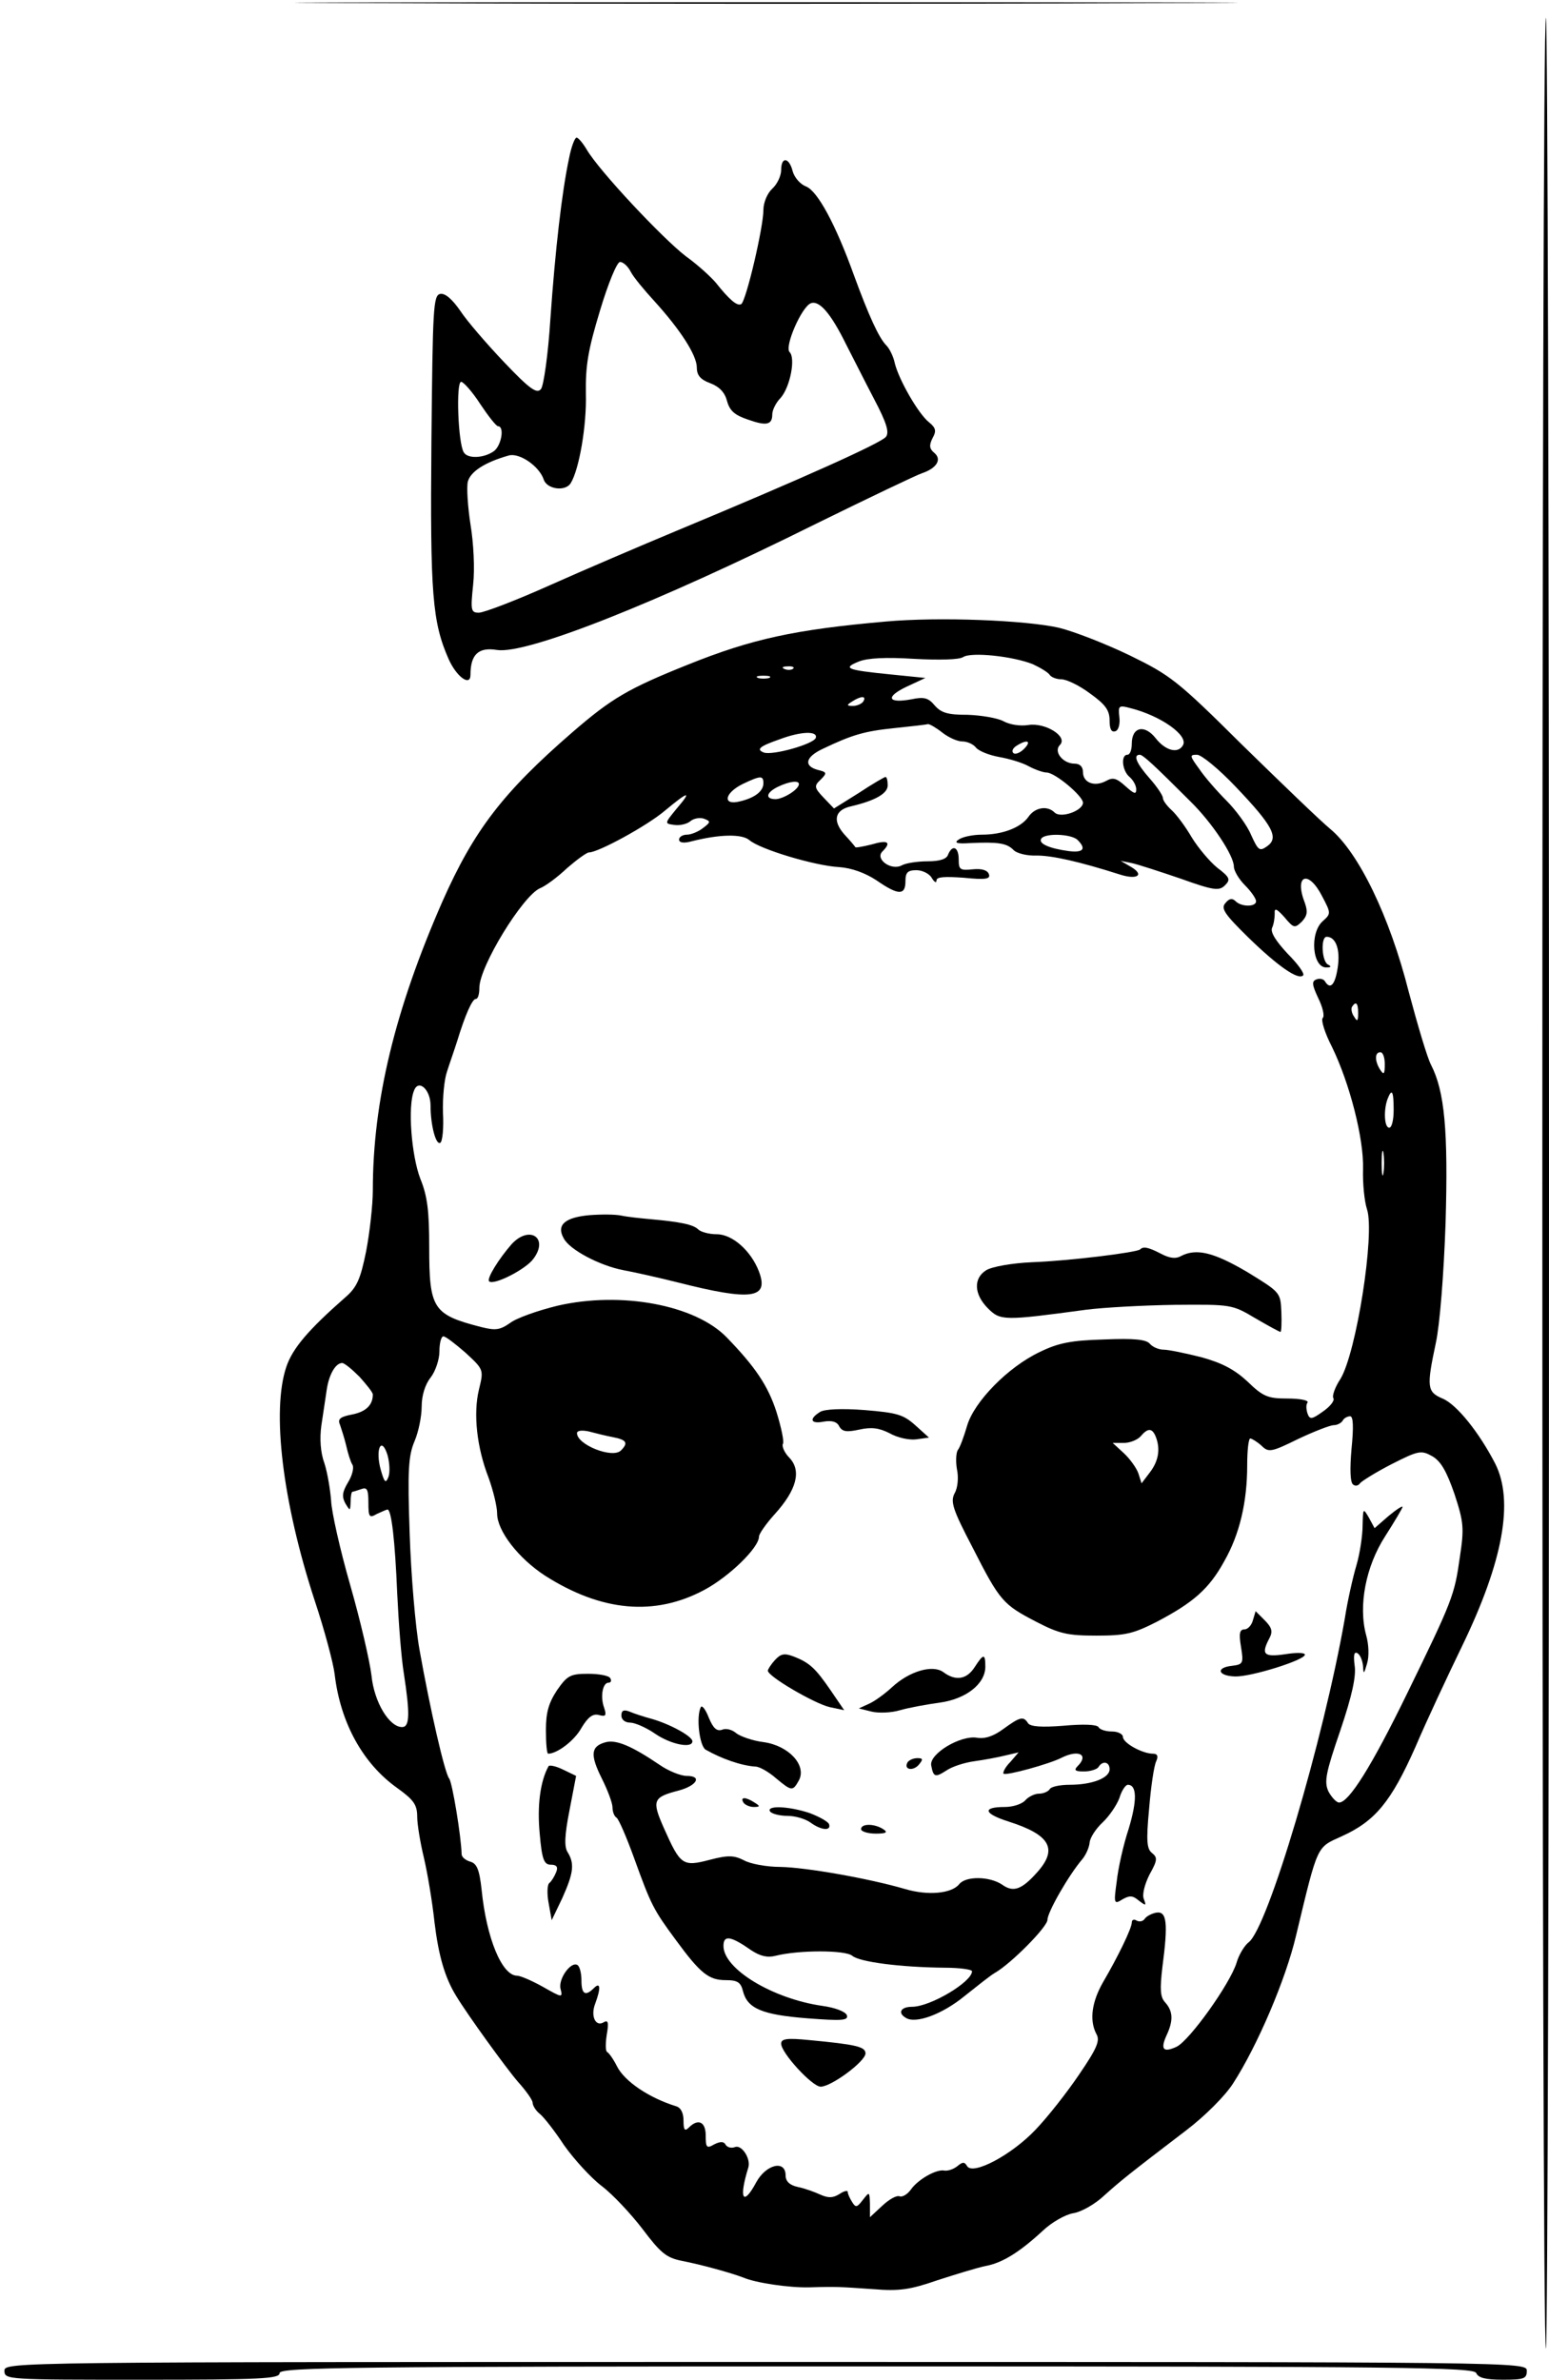 <?xml version="1.0" standalone="no"?>
<!DOCTYPE svg PUBLIC "-//W3C//DTD SVG 20010904//EN"
 "http://www.w3.org/TR/2001/REC-SVG-20010904/DTD/svg10.dtd">
<svg version="1.0" xmlns="http://www.w3.org/2000/svg"
 width="349pt" height="536pt" viewBox="0 0 349 536"
 preserveAspectRatio="xMidYMid meet">

<g transform="translate(0,536) scale(0.1,-0.1)"
fill="#000000" stroke="none">
<path d="M868 5353 c475 -2 1249 -2 1720 0 471 1 83 2 -863 2 -946 0 -1332 -1
-857 -2z"/>
<path d="M3475 2695 c0 -1444 3 -2625 8 -2625 4 0 7 1181 7 2625 0 1444 -3
2625 -7 2625 -5 0 -8 -1181 -8 -2625z"/>
<path d="M1282 5003 c-16 -75 -31 -205 -42 -362 -5 -79 -15 -149 -21 -157 -9
-12 -25 -1 -83 60 -39 41 -84 93 -99 116 -18 26 -34 40 -45 38 -16 -3 -17 -31
-20 -333 -3 -344 2 -406 39 -490 18 -40 49 -62 49 -35 0 46 18 63 60 56 66
-10 356 104 720 285 118 58 225 109 237 113 33 11 46 31 28 46 -11 9 -12 17
-4 33 9 16 8 23 -8 36 -24 19 -68 96 -77 133 -3 15 -12 33 -19 40 -17 17 -40
68 -73 158 -41 114 -82 190 -108 200 -13 5 -26 20 -30 34 -8 32 -26 34 -26 3
0 -13 -9 -32 -20 -42 -11 -10 -20 -31 -20 -48 0 -39 -39 -205 -50 -212 -9 -5
-26 9 -57 48 -10 12 -40 40 -68 60 -52 40 -195 192 -223 240 -9 15 -19 27 -23
27 -4 0 -12 -21 -17 -47z m139 -255 c6 -12 31 -42 54 -67 58 -64 95 -121 95
-149 0 -17 8 -27 30 -35 21 -8 33 -21 38 -40 6 -22 17 -32 47 -42 42 -15 55
-12 55 12 0 9 8 26 19 37 21 24 34 89 20 103 -12 12 27 102 48 110 19 7 45
-23 79 -92 14 -27 42 -83 63 -123 29 -55 35 -76 27 -86 -11 -14 -189 -94 -468
-210 -84 -35 -215 -91 -291 -125 -76 -34 -147 -61 -158 -61 -18 0 -19 5 -13
63 4 36 1 94 -6 136 -6 39 -9 83 -6 96 6 23 39 44 92 59 24 7 69 -24 79 -54 7
-22 49 -28 61 -8 19 31 36 130 34 201 -1 64 5 99 32 188 18 60 38 109 45 109
7 0 18 -10 24 -22z m-339 -298 c18 -27 36 -50 40 -50 15 0 8 -43 -9 -56 -22
-16 -59 -18 -68 -3 -13 20 -18 159 -6 159 5 0 25 -22 43 -50z"/>
<path d="M1995 3960 c-204 -18 -301 -39 -445 -97 -135 -54 -172 -76 -260 -152
-157 -136 -222 -221 -293 -381 -107 -244 -157 -450 -157 -651 0 -33 -7 -95
-15 -137 -13 -64 -21 -82 -48 -105 -82 -72 -118 -114 -132 -156 -33 -98 -9
-303 64 -526 22 -66 42 -141 45 -166 13 -110 64 -202 142 -257 36 -26 44 -37
44 -64 0 -17 7 -59 15 -92 8 -34 19 -99 24 -146 9 -74 23 -124 49 -166 26 -43
113 -163 139 -193 18 -20 33 -41 33 -47 0 -6 7 -18 16 -25 9 -7 34 -39 55 -71
22 -31 60 -73 85 -92 25 -19 66 -63 92 -97 40 -53 53 -64 87 -71 46 -9 111
-27 140 -38 28 -12 103 -23 148 -22 64 2 70 1 144 -4 60 -5 84 -1 145 20 40
13 89 28 108 32 39 7 78 32 130 80 19 18 50 36 68 39 19 3 50 21 70 40 38 34
54 47 185 147 42 32 87 77 105 105 55 85 119 235 142 333 50 208 46 198 103
224 75 34 111 77 166 201 26 61 74 163 105 227 93 192 117 327 75 411 -36 70
-87 134 -119 147 -35 15 -36 26 -15 125 9 41 18 155 22 271 6 207 -2 296 -33
356 -8 15 -30 89 -50 164 -43 170 -113 314 -177 367 -23 19 -112 105 -198 189
-147 146 -162 157 -254 202 -54 26 -126 54 -159 62 -75 17 -270 25 -391 14z
m332 -96 c17 -8 34 -18 38 -24 3 -5 15 -10 26 -10 12 0 41 -14 65 -32 35 -25
44 -38 44 -61 0 -19 4 -27 13 -24 7 2 11 16 9 32 -3 26 -1 27 25 20 68 -17
132 -62 118 -84 -11 -19 -39 -12 -61 16 -25 32 -54 26 -54 -12 0 -14 -4 -25
-10 -25 -15 0 -12 -36 5 -50 8 -7 15 -19 15 -28 0 -12 -5 -10 -24 7 -20 18
-28 21 -44 12 -26 -14 -52 -4 -52 20 0 12 -7 19 -19 19 -26 0 -48 27 -33 42
19 19 -33 51 -71 45 -19 -3 -43 1 -57 9 -14 7 -50 13 -80 14 -44 0 -59 4 -74
21 -14 17 -24 20 -52 14 -54 -10 -60 5 -12 28 l43 20 -79 8 c-100 10 -108 14
-71 29 20 8 61 10 125 6 56 -3 101 -2 110 4 18 12 112 2 157 -16z m-540 -10
c-3 -3 -12 -4 -19 -1 -8 3 -5 6 6 6 11 1 17 -2 13 -5z m-54 -21 c-7 -2 -19 -2
-25 0 -7 3 -2 5 12 5 14 0 19 -2 13 -5z m212 -53 c-3 -5 -14 -10 -23 -10 -15
0 -15 2 -2 10 20 13 33 13 25 0z m178 -70 c14 -11 34 -20 45 -20 11 0 25 -6
31 -14 7 -8 30 -17 52 -21 23 -4 53 -13 67 -21 15 -8 33 -14 40 -14 19 0 82
-53 82 -68 0 -18 -50 -36 -64 -22 -16 16 -44 12 -59 -10 -17 -24 -58 -40 -105
-40 -20 0 -44 -5 -52 -11 -11 -7 -5 -10 25 -8 63 3 83 0 98 -15 7 -8 31 -14
53 -13 34 0 94 -13 188 -43 38 -12 55 -1 25 17 l-24 14 25 -5 c14 -3 63 -19
110 -35 75 -27 87 -28 100 -15 13 13 11 18 -18 40 -17 14 -43 45 -57 68 -14
24 -34 51 -45 61 -11 10 -20 22 -20 28 0 5 -13 25 -30 44 -29 33 -38 53 -22
53 7 0 32 -23 114 -105 49 -48 98 -122 98 -147 0 -9 11 -28 25 -42 14 -14 25
-30 25 -36 0 -13 -33 -13 -46 0 -8 8 -15 6 -23 -4 -11 -12 -2 -25 52 -78 67
-65 112 -96 123 -85 4 4 -12 26 -35 49 -26 28 -39 48 -35 58 4 8 6 23 6 32 -1
14 4 12 22 -8 21 -25 23 -25 39 -10 12 13 14 22 7 42 -25 64 8 76 39 15 20
-38 20 -39 1 -56 -30 -27 -23 -106 9 -104 10 0 11 2 4 6 -15 5 -18 63 -4 63
21 0 31 -29 25 -69 -6 -40 -17 -51 -29 -31 -3 5 -12 7 -19 4 -11 -4 -10 -12 4
-42 10 -20 15 -41 10 -45 -4 -5 5 -34 21 -65 40 -82 72 -207 70 -275 -1 -32 3
-73 9 -91 18 -55 -24 -323 -60 -382 -12 -18 -19 -38 -16 -43 4 -5 -7 -19 -23
-30 -25 -18 -30 -19 -35 -5 -3 9 -4 20 0 25 3 5 -17 9 -45 9 -44 0 -55 4 -90
38 -29 27 -57 42 -104 55 -36 9 -74 17 -85 17 -11 0 -25 6 -31 13 -8 10 -35
13 -104 10 -74 -2 -103 -8 -144 -28 -72 -34 -148 -112 -164 -166 -7 -24 -16
-49 -21 -55 -4 -6 -5 -26 -2 -43 4 -18 2 -42 -5 -54 -10 -19 -5 -36 40 -122
62 -122 69 -129 144 -168 52 -27 71 -31 135 -31 65 0 83 4 136 31 82 43 118
74 152 136 35 61 52 134 52 217 0 33 3 60 7 60 3 0 15 -7 25 -16 16 -16 22
-15 83 15 36 17 72 31 80 31 8 0 17 5 20 10 3 6 11 10 17 10 7 0 8 -24 3 -74
-4 -46 -3 -76 4 -80 5 -4 12 -2 15 3 4 5 36 25 71 43 61 31 67 32 92 18 19
-11 32 -33 50 -85 21 -64 22 -77 12 -143 -12 -85 -16 -96 -119 -307 -80 -164
-131 -245 -153 -245 -6 0 -17 12 -24 25 -10 22 -6 42 27 138 26 77 36 122 32
146 -3 24 -1 32 7 27 6 -4 11 -17 12 -29 1 -19 2 -18 9 6 5 16 4 43 -2 64 -18
66 -1 155 43 223 21 33 39 63 39 66 0 3 -14 -6 -32 -21 l-31 -27 -13 24 c-13
22 -13 21 -14 -18 0 -22 -6 -63 -14 -90 -8 -27 -20 -80 -26 -119 -48 -274
-174 -699 -217 -730 -9 -7 -22 -28 -27 -46 -15 -48 -106 -175 -135 -189 -30
-14 -37 -6 -23 25 16 34 15 55 -3 75 -11 12 -12 29 -6 80 13 99 10 126 -14
122 -11 -2 -23 -9 -26 -14 -4 -6 -12 -7 -18 -4 -6 4 -11 2 -11 -4 0 -13 -31
-77 -65 -135 -25 -44 -31 -85 -15 -116 9 -15 2 -32 -39 -92 -27 -40 -71 -96
-98 -124 -54 -57 -141 -103 -154 -82 -6 10 -10 10 -22 0 -9 -7 -21 -11 -29
-10 -18 4 -60 -20 -76 -43 -8 -11 -19 -17 -25 -15 -7 3 -24 -7 -39 -21 l-28
-26 0 30 c-1 28 -1 28 -16 9 -13 -17 -16 -18 -24 -5 -5 8 -10 18 -10 23 0 4
-9 2 -19 -5 -15 -9 -25 -9 -43 -1 -13 6 -35 14 -50 17 -19 4 -28 13 -28 26 0
36 -44 25 -66 -15 -30 -56 -40 -38 -18 33 6 20 -15 52 -30 46 -8 -3 -17 -1
-21 5 -4 8 -12 8 -26 1 -17 -10 -19 -7 -19 20 0 31 -17 39 -38 18 -9 -9 -12
-6 -12 15 0 18 -6 30 -17 33 -61 19 -116 56 -133 90 -8 16 -18 30 -22 32 -4 2
-4 19 -1 39 5 28 3 34 -7 28 -18 -11 -30 14 -19 42 13 35 12 50 -3 35 -19 -19
-28 -14 -28 17 0 17 -4 32 -9 35 -15 9 -44 -32 -38 -54 5 -20 4 -20 -40 5 -25
14 -51 25 -58 25 -34 0 -69 84 -80 194 -5 46 -11 59 -26 63 -10 3 -19 10 -19
17 -1 40 -21 161 -28 170 -10 12 -43 156 -67 291 -9 50 -19 167 -22 260 -5
143 -3 176 11 209 9 21 16 56 16 78 0 25 8 50 20 65 11 14 20 41 20 59 0 19 4
34 9 34 5 0 27 -17 50 -37 41 -38 41 -38 30 -83 -13 -54 -5 -130 22 -199 10
-28 19 -64 19 -80 0 -39 48 -101 108 -140 127 -81 247 -92 359 -32 56 30 123
95 123 120 0 6 16 29 35 50 50 55 61 98 34 127 -12 12 -18 27 -15 32 3 5 -4
38 -15 73 -19 58 -47 100 -112 167 -71 73 -238 104 -381 71 -45 -11 -93 -28
-107 -39 -23 -16 -33 -17 -65 -9 -109 28 -117 41 -117 181 0 80 -4 114 -20
153 -20 52 -29 164 -14 199 10 26 37 2 37 -34 0 -44 12 -90 22 -84 5 3 8 34 6
68 -1 34 3 75 9 92 5 16 16 47 23 69 18 59 34 95 42 95 5 0 8 11 8 25 0 48 97
206 136 224 13 5 41 26 62 46 22 19 44 35 49 35 21 0 131 60 171 94 54 45 62
46 26 4 -27 -33 -27 -33 -5 -36 12 -2 29 2 36 8 8 7 22 9 31 6 16 -6 15 -8 -2
-21 -10 -8 -27 -15 -36 -15 -10 0 -18 -5 -18 -11 0 -7 10 -9 28 -4 63 16 113
17 130 3 24 -21 148 -58 202 -61 29 -2 59 -13 85 -30 49 -34 65 -34 65 -2 0
20 5 25 25 25 13 0 29 -8 34 -17 6 -10 11 -13 11 -6 0 8 18 9 61 6 50 -5 61
-3 57 8 -3 9 -16 13 -36 11 -29 -3 -32 -1 -32 22 0 28 -14 35 -24 11 -3 -10
-19 -15 -46 -15 -23 0 -49 -4 -58 -9 -24 -13 -61 14 -44 31 21 21 13 27 -24
16 -20 -5 -37 -8 -37 -6 -1 2 -12 15 -25 29 -27 31 -21 55 16 63 55 13 82 29
82 47 0 11 -2 19 -5 19 -2 0 -30 -16 -60 -36 l-56 -35 -23 24 c-22 23 -22 27
-7 41 15 15 14 17 -7 22 -32 9 -27 29 11 47 67 32 94 40 162 47 39 4 73 8 76
9 4 0 18 -8 32 -19z m-285 -12 c-5 -14 -97 -40 -117 -33 -18 7 -10 14 36 30
48 18 86 19 81 3z m469 -25 c-9 -9 -20 -13 -24 -9 -4 4 -1 11 7 16 25 16 35
11 17 -7z m477 -85 c84 -88 98 -115 71 -134 -17 -12 -20 -10 -36 25 -9 22 -35
57 -56 78 -21 21 -49 53 -61 71 -22 30 -22 32 -5 32 10 0 49 -32 87 -72z
m-1064 8 c0 -18 -19 -33 -53 -41 -39 -10 -36 18 6 39 40 19 47 20 47 2z m80
-2 c0 -12 -34 -33 -52 -34 -25 0 -22 15 5 28 25 12 47 15 47 6z m628 -126 c20
-20 13 -29 -20 -25 -44 6 -69 17 -62 28 8 13 68 11 82 -3z m632 -390 c0 -18
-2 -20 -9 -8 -6 8 -7 18 -5 22 9 14 14 9 14 -14z m60 -115 c0 -22 -2 -25 -10
-13 -13 20 -13 40 0 40 6 0 10 -12 10 -27z m20 -103 c0 -22 -4 -40 -10 -40
-11 0 -13 39 -4 64 10 26 14 19 14 -24z m-23 -142 c-2 -13 -4 -3 -4 22 0 25 2
35 4 23 2 -13 2 -33 0 -45z m-2307 -459 c16 -18 30 -35 30 -40 0 -24 -16 -39
-47 -45 -26 -5 -33 -10 -27 -23 3 -9 10 -30 14 -47 4 -18 10 -37 14 -43 4 -6
0 -24 -10 -40 -13 -22 -14 -32 -6 -47 11 -18 11 -18 12 4 0 12 2 22 4 22 2 0
11 3 20 6 13 5 16 -1 16 -30 0 -33 2 -36 19 -26 11 5 22 10 24 10 9 0 17 -70
22 -190 3 -63 9 -144 15 -180 14 -91 13 -120 -4 -120 -29 0 -63 56 -69 116 -4
33 -25 124 -48 204 -23 80 -42 165 -43 190 -2 25 -8 62 -15 84 -9 24 -11 56
-7 85 4 25 9 61 12 80 5 35 20 61 35 61 5 0 22 -14 39 -31z m571 -136 c31 -6
35 -13 18 -30 -19 -19 -99 13 -99 39 0 6 11 7 26 4 15 -4 39 -10 55 -13z
m1223 1 c11 -28 6 -55 -13 -80 l-19 -25 -7 22 c-4 12 -19 33 -33 46 l-25 23
25 0 c14 0 31 7 38 15 16 19 26 19 34 -1z m-1729 -91 c-6 -15 -9 -12 -17 16
-13 46 1 78 15 34 5 -18 6 -40 2 -50z"/>
<path d="M1328 2623 c-55 -5 -75 -22 -58 -52 13 -26 82 -62 135 -72 22 -4 76
-16 120 -27 169 -43 208 -37 185 24 -18 47 -60 84 -95 84 -17 0 -36 5 -42 11
-11 11 -41 17 -108 23 -22 2 -51 5 -65 8 -14 3 -46 3 -72 1z"/>
<path d="M1153 2558 c-29 -33 -57 -78 -51 -84 10 -10 83 27 100 51 35 47 -9
76 -49 33z"/>
<path d="M2569 2546 c-7 -7 -160 -26 -244 -29 -45 -2 -90 -10 -103 -18 -29
-18 -28 -54 4 -86 28 -28 36 -28 221 -3 39 5 129 10 200 11 127 1 129 1 181
-30 29 -17 55 -31 57 -31 2 0 3 20 2 45 -2 44 -2 44 -77 90 -75 44 -114 54
-149 36 -12 -7 -26 -5 -45 5 -29 15 -40 17 -47 10z"/>
<path d="M1848 2180 c-26 -16 -22 -28 8 -22 18 3 30 0 35 -11 7 -12 17 -13 45
-7 27 6 44 4 68 -8 17 -10 44 -16 60 -14 l29 4 -31 28 c-27 24 -41 28 -114 34
-52 4 -90 2 -100 -4z"/>
<path d="M2823 1711 c-3 -12 -12 -21 -19 -21 -11 0 -13 -9 -8 -39 6 -37 5 -40
-20 -43 -38 -4 -32 -23 7 -24 36 -1 157 37 157 49 0 5 -20 5 -45 1 -48 -7 -54
0 -35 36 8 15 6 24 -11 41 l-20 20 -6 -20z"/>
<path d="M1746 1621 c-9 -10 -16 -21 -16 -24 0 -13 105 -74 139 -82 l33 -7
-30 44 c-35 51 -48 63 -84 77 -21 8 -29 6 -42 -8z"/>
<path d="M2196 1605 c-18 -28 -43 -32 -71 -11 -24 17 -76 2 -115 -34 -15 -14
-38 -31 -51 -37 l-24 -11 28 -7 c16 -4 45 -3 65 3 21 6 60 13 89 17 59 8 103
42 103 81 0 30 -4 30 -24 -1z"/>
<path d="M1255 1553 c-19 -29 -25 -50 -25 -90 0 -29 2 -53 5 -53 20 0 59 29
75 58 15 25 26 33 40 29 15 -4 17 -1 11 17 -9 25 -3 56 10 56 6 0 7 5 4 10 -3
6 -26 10 -50 10 -40 0 -47 -4 -70 -37z"/>
<path d="M1579 1515 c-11 -22 -3 -88 11 -96 35 -20 80 -36 112 -38 9 0 30 -12
46 -26 36 -30 38 -30 52 -5 18 34 -23 78 -79 86 -25 3 -53 13 -62 20 -9 8 -23
12 -32 8 -12 -4 -20 3 -30 27 -7 18 -15 29 -18 24z"/>
<path d="M1400 1496 c0 -9 8 -16 20 -16 10 0 36 -11 56 -25 35 -24 84 -34 84
-17 0 11 -49 38 -90 50 -19 5 -43 13 -52 17 -13 5 -18 2 -18 -9z"/>
<path d="M2261 1466 c-23 -17 -42 -23 -60 -20 -37 6 -107 -36 -103 -62 5 -27
9 -28 34 -12 13 9 41 18 63 21 22 3 54 9 70 13 l30 7 -19 -22 c-11 -11 -17
-23 -15 -26 6 -5 104 22 131 36 38 19 62 7 36 -19 -9 -9 -6 -12 14 -12 15 0
30 5 33 10 9 15 25 12 25 -5 0 -20 -40 -35 -90 -35 -21 0 -42 -4 -45 -10 -3
-5 -14 -10 -24 -10 -10 0 -24 -7 -31 -15 -7 -8 -27 -15 -46 -15 -52 0 -48 -15
9 -33 94 -30 111 -62 63 -115 -34 -38 -53 -45 -78 -27 -28 19 -82 20 -97 1
-17 -21 -70 -26 -121 -11 -82 24 -224 49 -282 50 -31 0 -68 7 -82 15 -22 11
-35 12 -77 1 -61 -16 -66 -12 -103 71 -28 63 -25 70 33 85 41 11 54 33 18 33
-13 0 -41 11 -61 25 -62 42 -97 57 -121 51 -34 -9 -36 -28 -9 -82 13 -26 24
-55 24 -65 0 -10 4 -20 9 -23 5 -3 23 -45 40 -92 38 -105 43 -115 94 -184 55
-75 74 -90 112 -90 27 0 34 -5 39 -25 10 -39 43 -53 145 -61 78 -6 93 -5 89 7
-3 8 -26 17 -55 21 -112 16 -223 83 -223 135 0 25 16 23 63 -10 20 -13 36 -17
55 -12 52 13 156 13 172 0 16 -14 108 -26 208 -27 34 0 62 -4 62 -8 0 -24 -94
-80 -135 -80 -26 0 -33 -14 -14 -25 22 -14 82 8 132 49 29 23 59 47 68 52 37
21 119 104 119 120 0 17 48 101 79 137 8 10 15 26 16 37 1 11 14 31 29 45 15
14 32 39 38 55 5 17 14 30 19 30 21 0 21 -36 2 -99 -12 -36 -24 -90 -27 -119
-7 -50 -6 -52 13 -40 16 9 23 9 37 -3 16 -12 17 -12 11 4 -4 10 2 33 13 55 18
32 18 38 6 48 -12 9 -14 26 -7 100 4 49 11 97 16 107 5 11 3 17 -7 17 -24 0
-68 24 -68 38 0 6 -11 12 -24 12 -14 0 -28 4 -31 10 -4 6 -35 7 -79 3 -50 -4
-75 -2 -80 6 -10 16 -18 14 -55 -13z"/>
<path d="M2045 1391 c-10 -17 12 -21 25 -6 10 12 10 15 -3 15 -9 0 -18 -4 -22
-9z"/>
<path d="M1236 1382 c-19 -34 -26 -90 -20 -152 5 -59 10 -70 25 -70 13 0 17
-5 12 -17 -4 -10 -11 -21 -15 -24 -5 -3 -6 -24 -2 -45 l7 -39 24 50 c25 56 28
77 12 103 -8 12 -7 38 4 94 l15 78 -29 14 c-16 8 -31 11 -33 8z"/>
<path d="M1675 1300 c3 -5 14 -10 23 -10 15 0 15 2 2 10 -20 13 -33 13 -25 0z"/>
<path d="M1735 1280 c3 -5 21 -10 39 -10 18 0 41 -7 52 -15 23 -17 47 -20 42
-4 -2 6 -22 17 -43 25 -47 16 -99 18 -90 4z"/>
<path d="M1940 1240 c0 -5 15 -10 33 -10 24 0 28 3 17 10 -20 13 -50 13 -50 0z"/>
<path d="M1760 757 c0 -21 70 -97 89 -97 24 0 101 57 101 75 0 15 -21 20 -127
30 -50 5 -63 3 -63 -8z"/>
<path d="M10 20 c0 -20 7 -20 310 -20 268 0 310 2 310 15 0 13 162 15 1345 15
1190 0 1346 -2 1351 -15 5 -11 21 -15 60 -15 47 0 54 2 54 20 0 20 -7 20
-1715 20 -1708 0 -1715 0 -1715 -20z"/>
</g>
</svg>
